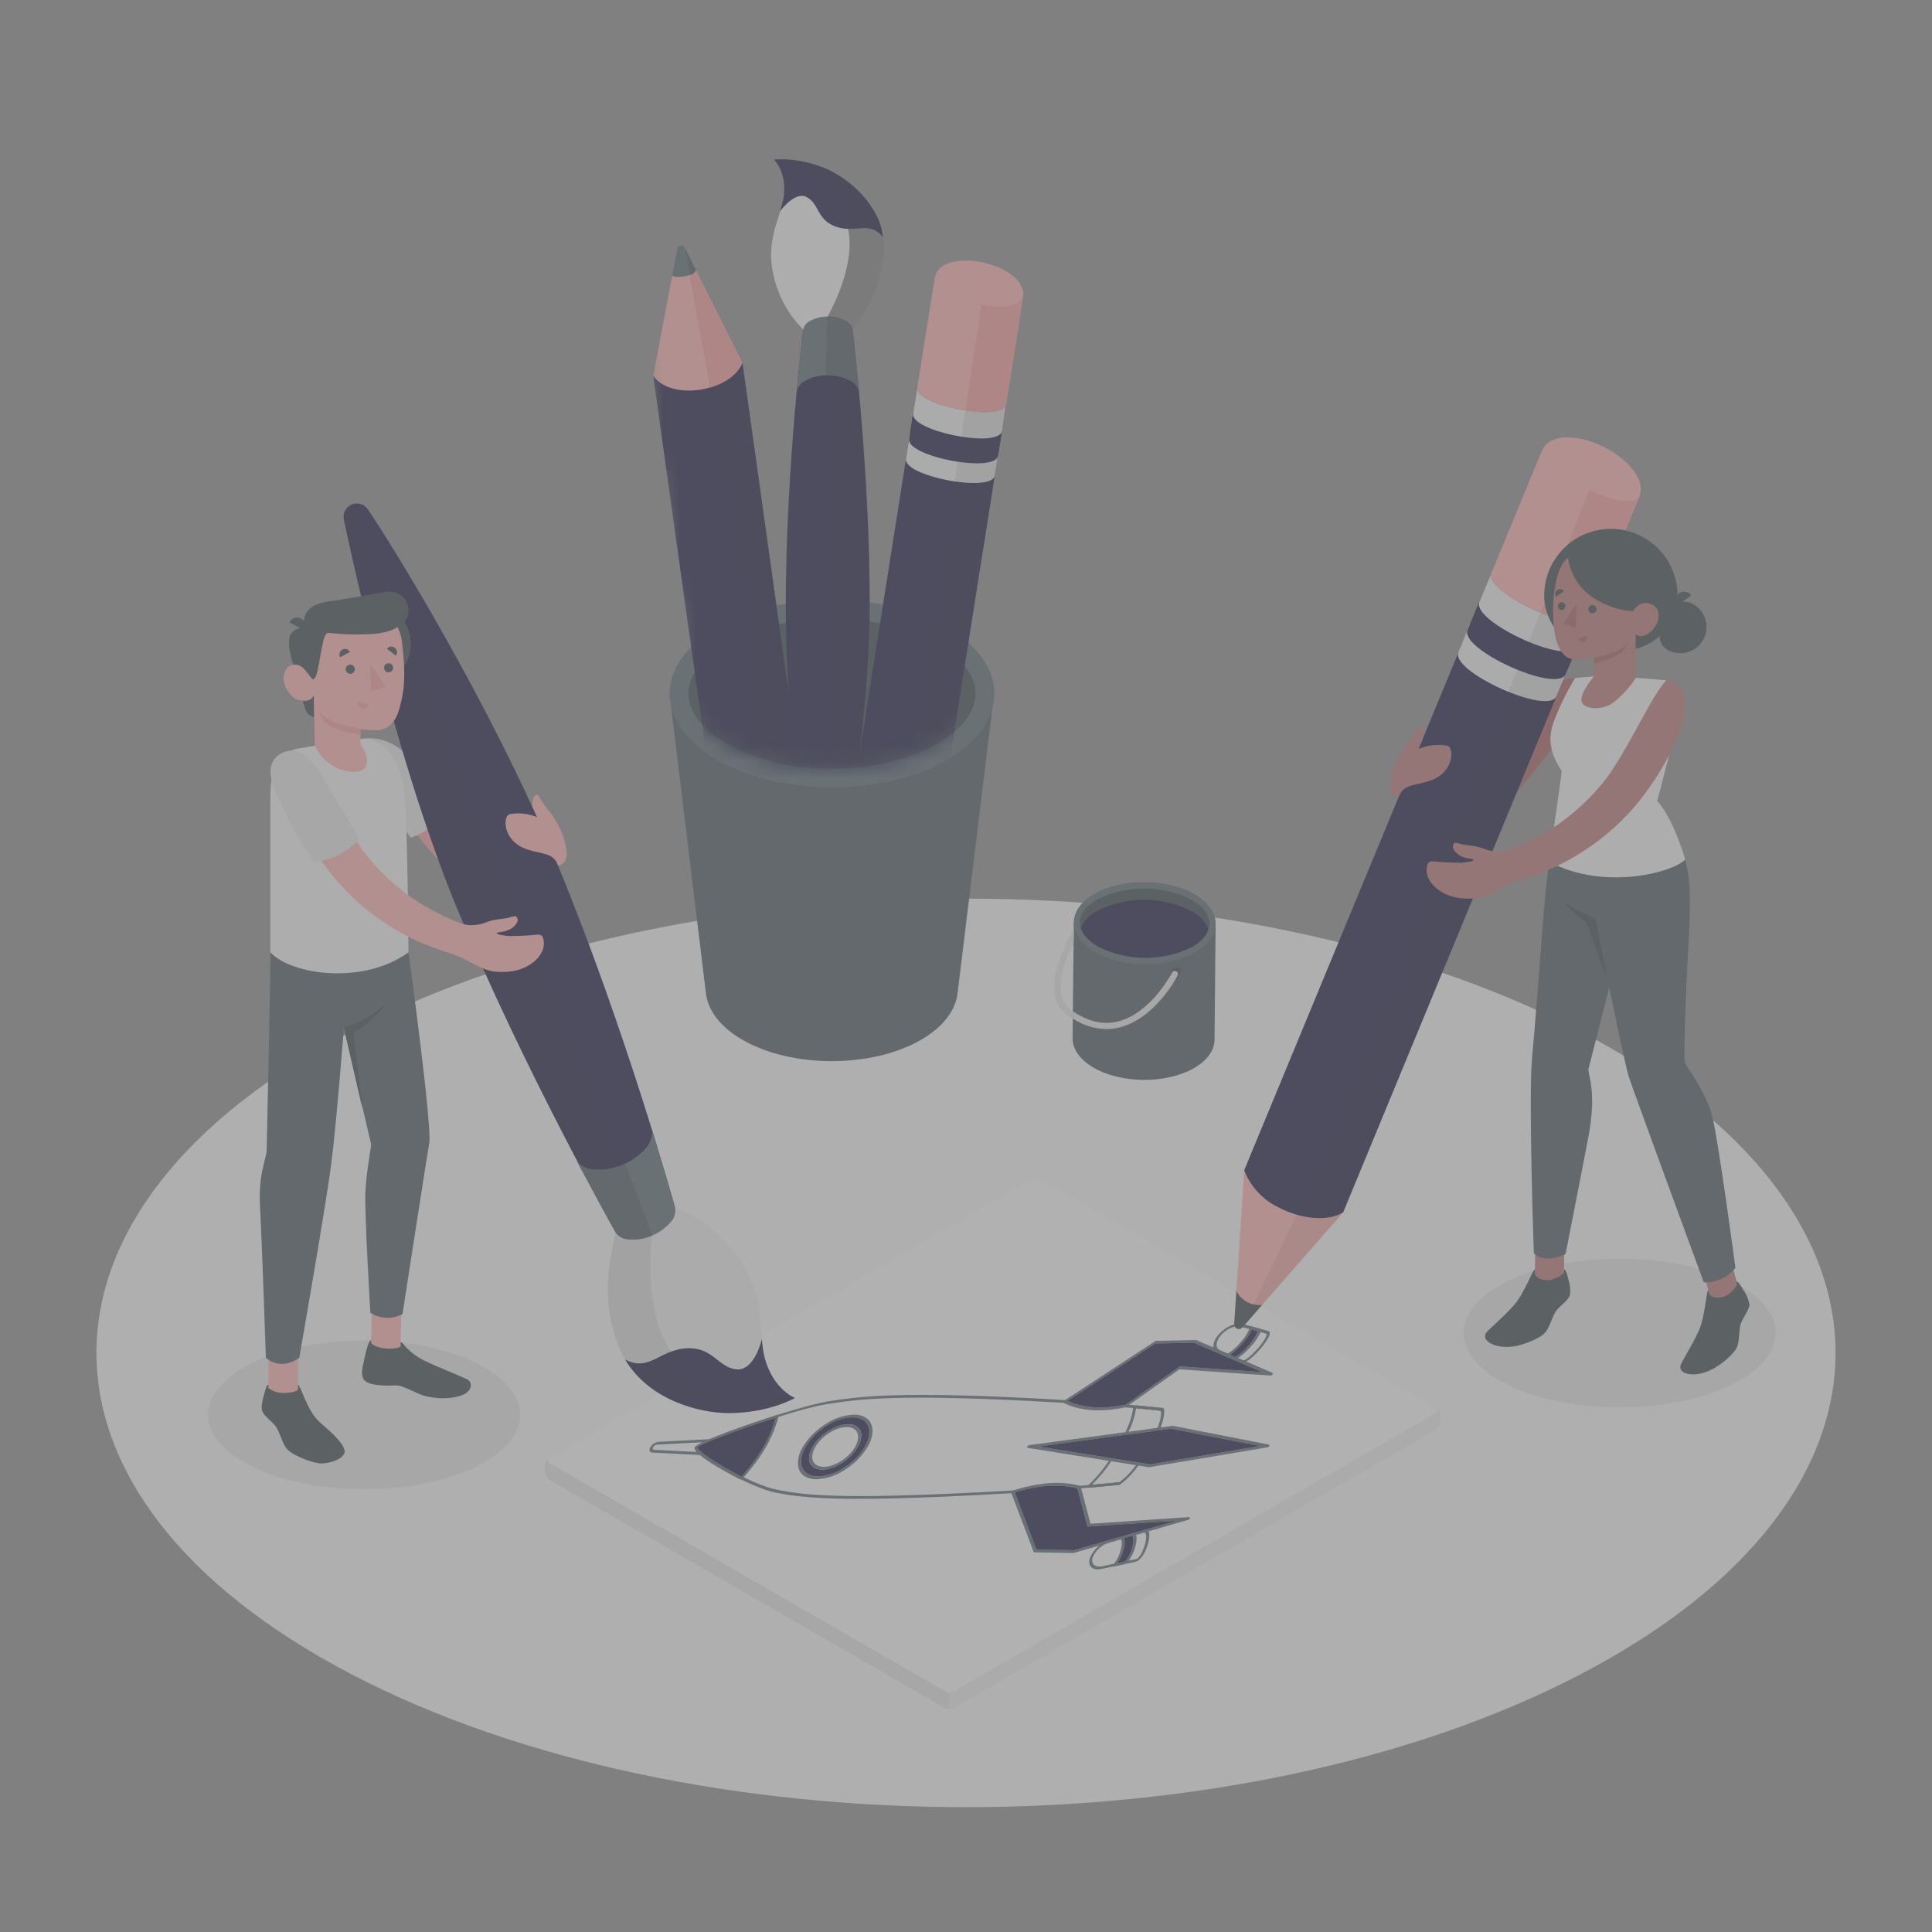<svg width="118" height="118" viewBox="0 0 118 118" fill="none" xmlns="http://www.w3.org/2000/svg">
<rect x="0" y="0" width="118" height="118" fill="#808080" stroke="none"/>
<g opacity="0.4">
<path d="M21.448 102.249C42.187 113.084 75.813 113.084 96.555 102.249C117.297 91.415 117.292 73.849 96.555 63.012C75.817 52.175 42.187 52.18 21.445 63.012C0.703 73.844 0.708 91.415 21.448 102.249Z" fill="#F5F5F5"/>
<path d="M98.919 85.956C104.184 85.956 108.451 83.922 108.451 81.413C108.451 78.904 104.184 76.87 98.919 76.87C93.655 76.87 89.387 78.904 89.387 81.413C89.387 83.922 93.655 85.956 98.919 85.956Z" fill="#E0E0E0"/>
<path d="M22.241 90.957C27.505 90.957 31.773 88.923 31.773 86.414C31.773 83.905 27.505 81.871 22.241 81.871C16.976 81.871 12.709 83.905 12.709 86.414C12.709 88.923 16.976 90.957 22.241 90.957Z" fill="#E0E0E0"/>
<path d="M57.695 104.312L33.562 90.388C33.479 90.334 33.411 90.262 33.362 90.177C33.312 90.093 33.284 89.997 33.278 89.899V89.534C33.284 89.436 33.312 89.34 33.362 89.255C33.411 89.171 33.479 89.099 33.562 89.045L62.986 72.053C63.074 72.009 63.17 71.986 63.268 71.986C63.366 71.986 63.463 72.009 63.55 72.053L87.683 85.977C87.765 86.031 87.834 86.103 87.882 86.188C87.931 86.273 87.959 86.368 87.964 86.466V86.834C87.959 86.931 87.931 87.027 87.882 87.112C87.834 87.196 87.765 87.269 87.683 87.322L58.259 104.312C58.172 104.356 58.075 104.379 57.977 104.379C57.879 104.379 57.782 104.356 57.695 104.312Z" fill="#EBEBEB"/>
<path d="M87.683 86.298L58.257 103.29C58.169 103.335 58.073 103.359 57.975 103.359C57.876 103.359 57.78 103.335 57.693 103.29L33.562 89.366C33.528 89.354 33.498 89.332 33.477 89.303C33.457 89.274 33.446 89.239 33.446 89.203C33.446 89.167 33.457 89.132 33.477 89.103C33.498 89.074 33.528 89.052 33.562 89.04L62.986 72.048C63.074 72.004 63.17 71.981 63.268 71.981C63.366 71.981 63.463 72.004 63.55 72.048L87.683 85.972C87.717 85.984 87.747 86.006 87.767 86.035C87.788 86.064 87.799 86.099 87.799 86.135C87.799 86.171 87.788 86.206 87.767 86.235C87.747 86.264 87.717 86.286 87.683 86.298Z" fill="#FAFAFA"/>
<path d="M87.683 86.298L58.257 103.29C58.169 103.335 58.073 103.359 57.975 103.359C57.876 103.359 57.78 103.335 57.693 103.29L33.562 89.366C33.528 89.354 33.498 89.332 33.477 89.303C33.457 89.274 33.446 89.239 33.446 89.203C33.446 89.167 33.457 89.132 33.477 89.103C33.498 89.074 33.528 89.052 33.562 89.04L62.986 72.048C63.074 72.004 63.17 71.981 63.268 71.981C63.366 71.981 63.463 72.004 63.55 72.048L87.683 85.972C87.717 85.984 87.747 86.006 87.767 86.035C87.788 86.064 87.799 86.099 87.799 86.135C87.799 86.171 87.788 86.206 87.767 86.235C87.747 86.264 87.717 86.286 87.683 86.298Z" fill="#FAFAFA"/>
<path d="M57.976 103.451V104.373C57.878 104.375 57.781 104.351 57.695 104.305L33.562 90.381C33.479 90.328 33.41 90.256 33.361 90.171C33.312 90.086 33.284 89.99 33.278 89.892V89.527C33.284 89.439 33.308 89.353 33.349 89.275C33.389 89.197 33.446 89.128 33.514 89.073C33.413 89.163 33.429 89.286 33.566 89.364L57.7 103.288C57.723 103.301 57.747 103.311 57.773 103.318L57.976 103.451Z" fill="#E0E0E0"/>
<path d="M43.424 87.945C43.426 87.957 43.426 87.969 43.424 87.981L43.398 88.016L43.264 88.07L40.125 88.231C40.076 88.239 40.03 88.257 39.989 88.285C39.948 88.313 39.914 88.349 39.889 88.391C39.839 88.476 39.865 88.545 39.948 88.549L42.907 88.7L42.976 88.755C42.973 88.767 42.968 88.779 42.961 88.79C42.947 88.813 42.927 88.833 42.904 88.847C42.881 88.861 42.854 88.869 42.827 88.87L39.842 88.717C39.674 88.717 39.62 88.566 39.719 88.391C39.772 88.303 39.845 88.227 39.932 88.171C40.018 88.114 40.117 88.077 40.219 88.063L43.384 87.9C43.41 87.9 43.424 87.917 43.424 87.945Z" fill="#455A64"/>
<path d="M71.079 86.043C71.077 86.062 71.071 86.08 71.06 86.095C71.044 86.117 71.023 86.135 71 86.148C70.976 86.16 70.95 86.167 70.923 86.168C70.923 86.168 70.139 86.076 68.707 85.953C68.664 85.953 68.652 85.909 68.683 85.861C68.698 85.839 68.718 85.821 68.741 85.808C68.765 85.794 68.791 85.787 68.818 85.786C70.252 85.909 71.031 86.001 71.038 86.001C71.049 86.001 71.059 86.006 71.067 86.014C71.074 86.022 71.079 86.032 71.079 86.043Z" fill="#455A64"/>
<path d="M68.473 90.567C68.476 90.577 68.476 90.588 68.473 90.598C68.461 90.623 68.443 90.644 68.421 90.661C68.398 90.677 68.373 90.688 68.346 90.692C68.346 90.692 67.451 90.787 65.875 90.914C65.825 90.914 65.804 90.884 65.828 90.839C65.84 90.814 65.859 90.793 65.881 90.777C65.904 90.761 65.93 90.751 65.957 90.747C67.531 90.619 68.414 90.525 68.424 90.525C68.433 90.525 68.473 90.539 68.473 90.567Z" fill="#455A64"/>
<path d="M65.136 85.557C65.135 85.574 65.131 85.59 65.122 85.604C65.106 85.627 65.086 85.645 65.062 85.659C65.039 85.672 65.012 85.68 64.985 85.682C63.675 85.602 62.304 85.533 60.909 85.474C54.549 85.217 52.432 85.451 50.502 85.76C48.406 86.095 43.075 88.035 42.619 88.387C42.671 88.736 45.775 90.666 47.486 90.994C49.064 91.299 50.915 91.528 57.584 91.249C59.042 91.188 60.496 91.115 61.907 91.03C61.955 91.03 61.974 91.063 61.95 91.108C61.937 91.132 61.918 91.152 61.896 91.168C61.873 91.184 61.847 91.194 61.82 91.197C60.404 91.282 58.953 91.356 57.494 91.417C50.806 91.698 48.949 91.466 47.361 91.162C45.827 90.865 42.194 88.819 42.442 88.387C42.69 87.955 48.689 85.894 50.568 85.592C52.51 85.283 54.636 85.047 61.013 85.307C62.408 85.363 63.781 85.434 65.094 85.514C65.099 85.514 65.105 85.514 65.111 85.516C65.116 85.518 65.121 85.521 65.125 85.525C65.129 85.529 65.132 85.534 65.134 85.54C65.136 85.545 65.137 85.551 65.136 85.557Z" fill="#455A64"/>
<path d="M53.206 86.968C53.048 86.602 52.67 86.399 52.149 86.399C51.529 86.431 50.93 86.632 50.417 86.98C50.128 87.163 49.86 87.377 49.619 87.62C49.393 87.846 49.197 88.1 49.034 88.375C48.815 88.715 48.712 89.118 48.741 89.522C48.814 90.041 49.239 90.35 49.874 90.348C50.494 90.317 51.093 90.116 51.606 89.767C52.17 89.417 52.643 88.939 52.989 88.372C53.166 88.087 53.27 87.763 53.291 87.428C53.296 87.271 53.267 87.114 53.206 86.968ZM52.819 88.372C52.504 88.891 52.07 89.329 51.554 89.649C51.085 89.967 50.538 90.15 49.973 90.18C49.388 90.18 49.001 89.897 48.937 89.425C48.927 89.365 48.923 89.304 48.925 89.243C48.946 88.935 49.041 88.637 49.204 88.375C49.519 87.857 49.952 87.419 50.466 87.098C50.936 86.78 51.483 86.597 52.05 86.569C52.522 86.569 52.873 86.753 53.02 87.088C53.166 87.424 53.1 87.884 52.819 88.372Z" fill="#455A64"/>
<path d="M53.02 87.084C52.873 86.749 52.531 86.565 52.05 86.565C51.483 86.593 50.936 86.776 50.466 87.093C49.952 87.415 49.519 87.852 49.204 88.37C49.041 88.632 48.946 88.931 48.925 89.239C48.923 89.299 48.927 89.36 48.937 89.42C49.001 89.892 49.388 90.175 49.973 90.175C50.538 90.146 51.085 89.962 51.554 89.644C52.07 89.324 52.504 88.887 52.819 88.368C53.1 87.884 53.168 87.428 53.02 87.084ZM52.392 88.373C51.951 89.135 50.976 89.758 50.209 89.758C49.451 89.758 49.19 89.135 49.626 88.375C50.063 87.615 51.042 86.992 51.807 86.99C52.331 86.99 52.618 87.282 52.607 87.698C52.591 87.937 52.518 88.168 52.392 88.373Z" fill="#02002D"/>
<path d="M47.545 86.414C47.535 86.409 47.524 86.407 47.513 86.407C47.502 86.407 47.491 86.409 47.481 86.414C45.985 86.886 42.636 88.042 42.435 88.389C42.235 88.736 44.255 89.883 45.208 90.353C45.23 90.361 45.255 90.361 45.277 90.353C45.304 90.341 45.329 90.324 45.35 90.303C46.516 89.024 47.261 87.733 47.561 86.468V86.454C47.563 86.446 47.563 86.438 47.56 86.431C47.557 86.424 47.551 86.418 47.545 86.414Z" fill="#455A64"/>
<path d="M47.349 86.612C47.051 87.792 46.362 88.972 45.295 90.171C43.849 89.451 42.643 88.615 42.612 88.396C42.895 88.167 45.076 87.32 47.349 86.612Z" fill="#02002D"/>
<path d="M71.107 86.27C71.08 86.616 70.991 86.955 70.845 87.27C70.833 87.295 70.815 87.317 70.793 87.334C70.771 87.351 70.745 87.362 70.717 87.367C70.668 87.367 70.642 87.343 70.661 87.299C70.972 86.548 70.916 86.239 70.897 86.166C70.774 86.152 70.257 86.093 69.389 86.015C69.305 86.549 69.131 87.066 68.874 87.542C68.861 87.566 68.843 87.587 68.82 87.603C68.798 87.619 68.772 87.629 68.744 87.634C68.695 87.634 68.676 87.603 68.697 87.558C69.108 86.711 69.195 86.215 69.202 85.958C69.205 85.941 69.211 85.924 69.221 85.909C69.23 85.894 69.242 85.881 69.257 85.871C69.284 85.847 69.319 85.833 69.356 85.833C70.446 85.93 71.034 86.001 71.041 86.001C71.048 86.001 71.055 86.003 71.061 86.007C71.067 86.011 71.072 86.016 71.076 86.022C71.105 86.101 71.116 86.186 71.107 86.27Z" fill="#455A64"/>
<path d="M69.62 89.375C69.617 89.395 69.609 89.414 69.596 89.43C68.907 90.374 68.416 90.659 68.393 90.671C68.375 90.682 68.355 90.689 68.334 90.692C68.334 90.692 67.659 90.765 66.446 90.867C66.413 90.867 66.391 90.867 66.389 90.827C66.39 90.81 66.395 90.794 66.403 90.779C66.412 90.764 66.423 90.752 66.436 90.742C66.947 90.269 67.395 89.733 67.77 89.147C67.784 89.123 67.805 89.104 67.829 89.091C67.852 89.077 67.879 89.069 67.907 89.069C67.949 89.069 67.961 89.113 67.93 89.161C67.573 89.713 67.157 90.224 66.689 90.685C67.647 90.603 68.232 90.541 68.372 90.527C68.785 90.212 69.145 89.832 69.438 89.401C69.454 89.38 69.475 89.362 69.498 89.351C69.522 89.339 69.549 89.333 69.575 89.333C69.581 89.332 69.587 89.332 69.593 89.334C69.599 89.335 69.604 89.338 69.609 89.343C69.613 89.347 69.616 89.352 69.618 89.358C69.62 89.363 69.621 89.369 69.62 89.375Z" fill="#455A64"/>
<path d="M72.622 92.658L66.602 93.064L66.002 90.775C66 90.768 65.996 90.762 65.991 90.757C65.985 90.753 65.979 90.75 65.971 90.749C64.825 90.438 63.444 90.534 61.87 91.035C61.836 91.047 61.806 91.067 61.782 91.094C61.773 91.104 61.766 91.117 61.763 91.13C61.759 91.144 61.758 91.158 61.761 91.171L63.135 94.787C63.138 94.796 63.144 94.803 63.151 94.807C63.159 94.812 63.168 94.814 63.177 94.813L65.537 94.853H65.568L72.565 92.828C72.59 92.821 72.612 92.809 72.631 92.792C72.65 92.775 72.666 92.755 72.676 92.731C72.677 92.724 72.677 92.716 72.676 92.708C72.688 92.675 72.657 92.656 72.622 92.658ZM65.608 94.683L63.305 94.645L61.976 91.146C63.439 90.702 64.728 90.622 65.806 90.91L66.408 93.208C66.408 93.227 66.434 93.239 66.462 93.237L71.869 92.873L65.608 94.683Z" fill="#455A64"/>
<path d="M71.879 92.871L65.608 94.683L63.305 94.645L61.976 91.145C63.439 90.702 64.728 90.621 65.806 90.909L66.408 93.208C66.408 93.227 66.434 93.239 66.462 93.236L71.879 92.871Z" fill="#02002D"/>
<path d="M77.727 83.853L73.051 81.845H73.025L70.621 81.892C70.594 81.893 70.569 81.902 70.547 81.918L65.004 85.543C64.974 85.561 64.951 85.589 64.938 85.621C64.933 85.632 64.932 85.644 64.935 85.655C64.939 85.666 64.946 85.676 64.957 85.682C65.957 86.178 67.227 86.27 68.733 85.956C68.754 85.95 68.775 85.94 68.794 85.927L72.032 83.634L77.599 84.016C77.624 84.015 77.648 84.008 77.671 83.996C77.692 83.984 77.712 83.968 77.727 83.948C77.74 83.932 77.749 83.912 77.75 83.891C77.751 83.883 77.749 83.875 77.745 83.868C77.74 83.861 77.734 83.856 77.727 83.853ZM72.1 83.459C72.069 83.459 72.038 83.47 72.013 83.49L68.759 85.793C67.343 86.081 66.163 86.005 65.2 85.557L70.564 82.055L72.924 82.01L77.106 83.806L72.1 83.459Z" fill="#455A64"/>
<path d="M77.099 83.806L72.1 83.459C72.069 83.459 72.038 83.47 72.013 83.49L68.759 85.793C67.343 86.081 66.163 86.005 65.2 85.557L70.564 82.055L72.924 82.01L77.099 83.806Z" fill="#02002D"/>
<path d="M77.5 88.231L71.633 87.084H71.607L62.863 88.264C62.839 88.269 62.816 88.279 62.795 88.293C62.774 88.307 62.757 88.326 62.743 88.347C62.717 88.389 62.729 88.424 62.767 88.431L70.156 89.612H70.184L77.406 88.398C77.43 88.393 77.453 88.383 77.474 88.368C77.494 88.354 77.511 88.335 77.524 88.314C77.531 88.301 77.534 88.287 77.535 88.273C77.536 88.263 77.533 88.253 77.526 88.245C77.52 88.237 77.51 88.232 77.5 88.231ZM70.264 89.444L63.42 88.351L71.529 87.263L76.971 88.321L70.264 89.444Z" fill="#455A64"/>
<path d="M76.962 88.318L70.264 89.442L63.411 88.349L71.52 87.261L76.962 88.318Z" fill="#02002D"/>
<path d="M69.908 93.439L69.231 93.638L68.546 93.838L67.782 94.06C67.504 94.143 67.25 94.288 67.037 94.484C66.824 94.679 66.658 94.921 66.552 95.19C66.42 95.662 66.741 95.939 67.286 95.823L68.008 95.669H68.029L68.697 95.528L69.353 95.389C69.71 95.299 69.986 94.742 70.113 94.294C70.16 94.135 70.188 93.972 70.196 93.807C70.208 93.555 70.132 93.383 69.908 93.439ZM69.927 94.336C69.802 94.784 69.566 95.181 69.408 95.221L68.936 95.32L68.711 95.367L68.239 95.466L68.025 95.514L67.328 95.66C66.946 95.74 66.698 95.582 66.705 95.292C66.708 95.241 66.716 95.19 66.731 95.141C66.817 94.921 66.953 94.724 67.126 94.565C67.3 94.405 67.508 94.287 67.734 94.22L68.442 94.01L68.662 93.947L69.134 93.807L69.37 93.739L69.842 93.6C70.024 93.562 70.054 93.892 69.927 94.336Z" fill="#455A64"/>
<path d="M69.384 93.739C69.374 93.716 69.36 93.694 69.341 93.677C69.323 93.659 69.302 93.645 69.278 93.635C69.261 93.631 69.243 93.631 69.226 93.635L68.541 93.836C68.501 93.848 68.466 93.874 68.442 93.909C68.419 93.942 68.419 93.975 68.442 93.989C68.449 93.994 68.455 94.001 68.459 94.008C68.539 94.105 68.53 94.379 68.435 94.716C68.363 95.01 68.226 95.283 68.034 95.516L68.003 95.547C67.989 95.558 67.978 95.572 67.969 95.588C67.961 95.603 67.957 95.621 67.956 95.639C67.959 95.65 67.966 95.659 67.975 95.665C67.984 95.671 67.995 95.674 68.006 95.672H68.027L68.695 95.53C68.714 95.525 68.731 95.516 68.747 95.504C68.817 95.455 68.879 95.395 68.931 95.327C69.118 95.078 69.255 94.794 69.334 94.492C69.382 94.335 69.41 94.172 69.417 94.008C69.426 93.917 69.415 93.825 69.384 93.739ZM69.148 94.532C69.074 94.843 68.923 95.13 68.709 95.368L68.237 95.467C68.408 95.224 68.535 94.953 68.612 94.667C68.693 94.436 68.712 94.187 68.666 93.947L69.138 93.808C69.254 93.874 69.254 94.164 69.148 94.532Z" fill="#455A64"/>
<path d="M69.148 94.532C69.074 94.843 68.923 95.13 68.709 95.368L68.237 95.467C68.408 95.224 68.535 94.953 68.612 94.667C68.693 94.436 68.712 94.187 68.667 93.947L69.139 93.808C69.254 93.874 69.254 94.164 69.148 94.532Z" fill="#02002D"/>
<path d="M77.467 81.295L76.967 81.158L76.464 81.019L75.9 80.863C75.489 80.75 74.845 81.031 74.437 81.5C74.028 81.97 73.996 82.465 74.366 82.628L74.873 82.848L75.329 83.046L75.78 83.242C75.862 83.27 76.027 83.242 76.344 83.006C76.57 82.82 76.78 82.615 76.971 82.392C77.154 82.187 77.317 81.964 77.455 81.727C77.51 81.638 77.544 81.538 77.557 81.434C77.561 81.404 77.555 81.373 77.538 81.347C77.522 81.322 77.496 81.303 77.467 81.295ZM77.281 81.731C77.153 81.951 77.004 82.156 76.835 82.345C76.659 82.55 76.465 82.739 76.256 82.909C76.096 83.037 75.973 83.098 75.921 83.081L75.605 82.945L75.449 82.876L75.133 82.739L74.989 82.675L74.517 82.468C74.215 82.336 74.239 81.932 74.574 81.547C74.909 81.163 75.433 80.934 75.77 81.028L76.301 81.174L76.459 81.217L76.816 81.314L76.986 81.361L77.337 81.458C77.382 81.477 77.363 81.576 77.281 81.731Z" fill="#455A64"/>
<path d="M76.995 81.184C76.993 81.177 76.99 81.171 76.985 81.167C76.98 81.162 76.973 81.159 76.967 81.158L76.464 81.019C76.427 81.016 76.39 81.027 76.36 81.05C76.33 81.072 76.309 81.105 76.301 81.141C76.301 81.141 76.301 81.16 76.301 81.172C76.18 81.468 76.003 81.738 75.78 81.967C75.556 82.243 75.291 82.482 74.994 82.675L74.954 82.694C74.915 82.71 74.882 82.738 74.862 82.775C74.845 82.808 74.85 82.836 74.876 82.848L75.331 83.046C75.348 83.052 75.366 83.052 75.383 83.046C75.466 83.023 75.546 82.988 75.619 82.942C75.922 82.729 76.196 82.478 76.433 82.194C76.664 81.948 76.853 81.666 76.993 81.359C77.006 81.32 77.014 81.279 77.016 81.238C77.013 81.219 77.006 81.2 76.995 81.184ZM76.287 82.149C76.057 82.442 75.774 82.689 75.452 82.876L75.135 82.739C75.421 82.53 75.681 82.287 75.909 82.017C76.129 81.778 76.313 81.509 76.455 81.217L76.811 81.314C76.818 81.439 76.599 81.786 76.285 82.149H76.287Z" fill="#455A64"/>
<path d="M76.808 81.314C76.808 81.439 76.599 81.786 76.285 82.149C76.055 82.442 75.771 82.689 75.449 82.876L75.133 82.739C75.418 82.53 75.678 82.287 75.907 82.017C76.127 81.779 76.311 81.509 76.452 81.217L76.808 81.314Z" fill="#02002D"/>
<path d="M51.807 86.99C51.044 86.99 50.065 87.612 49.626 88.375C49.187 89.137 49.451 89.758 50.209 89.758C50.974 89.758 51.951 89.135 52.392 88.373C52.514 88.171 52.586 87.944 52.602 87.709C52.628 87.282 52.331 86.99 51.807 86.99ZM52.227 88.373C51.84 89.043 50.983 89.588 50.31 89.588C49.638 89.588 49.409 89.045 49.796 88.375C50.183 87.705 51.04 87.162 51.71 87.159C52.38 87.157 52.611 87.702 52.227 88.373Z" fill="#455A64"/>
<path d="M94.136 42.716C93.152 44.026 91.165 46.374 90.178 47.613C89.656 48.26 89.373 49.068 89.378 49.9C89.378 50.516 89.555 51.03 90.157 50.768C90.593 50.577 90.865 50.353 91.507 49.725C92.078 49.161 95.382 44.984 95.382 44.984C95.382 44.984 95.653 42.643 96.507 42.388C97.362 42.133 96.201 41.425 96.201 41.425C95.84 41.465 95.129 41.394 94.136 42.716Z" fill="#9A4A4D"/>
<path d="M82.048 74.035L75.879 81.078C75.839 81.122 75.787 81.153 75.729 81.166C75.671 81.179 75.611 81.174 75.556 81.151C75.501 81.128 75.455 81.089 75.424 81.038C75.392 80.988 75.377 80.929 75.381 80.87L75.994 71.475L82.048 74.035Z" fill="#FFA8A7"/>
<path d="M75.381 80.87C75.377 80.929 75.392 80.988 75.424 81.038C75.455 81.089 75.501 81.128 75.556 81.151C75.611 81.174 75.671 81.179 75.729 81.166C75.787 81.153 75.839 81.122 75.879 81.078L77.082 79.702C76.794 79.732 76.503 79.681 76.242 79.556C75.98 79.432 75.758 79.237 75.6 78.994L75.511 78.859L75.381 80.87Z" fill="#263238"/>
<path d="M91.096 34.977L90.766 35.78L90.362 36.745L75.992 71.473C76.371 72.459 77.11 73.265 78.059 73.729C79.475 74.484 81.172 74.621 82.041 74.033L96.288 39.561L97.053 37.713C96.5 38.881 90.541 36.157 91.096 34.977Z" fill="#02002D"/>
<path d="M89.819 38.022L89.083 39.813C88.847 40.325 89.819 41.114 91.049 41.753C92.677 42.61 94.763 43.205 95.061 42.527L95.606 41.208L95.792 40.736C95.486 41.413 93.399 40.821 91.769 39.964C90.589 39.348 89.645 38.593 89.791 38.076C89.796 38.056 89.805 38.037 89.819 38.022Z" fill="#EBEBEB"/>
<path d="M89.64 38.468C89.102 39.648 95.084 42.369 95.623 41.182L96.366 39.391C95.828 40.571 89.845 37.866 90.383 36.679L89.64 38.468Z" fill="#02002D"/>
<path d="M91.096 34.977L90.362 36.745C89.819 37.906 95.58 40.592 96.288 39.561C96.303 39.541 96.316 39.52 96.326 39.497L97.053 37.713C96.5 38.881 90.541 36.157 91.096 34.977Z" fill="#EBEBEB"/>
<path opacity="0.1" d="M96.288 39.561L97.053 37.713C96.798 38.241 95.443 37.972 94.084 37.413L79.204 74.191L75.879 81.078L82.048 74.036L96.288 39.561Z" fill="black"/>
<path d="M94.197 27.482L91.096 34.978C90.86 35.483 91.804 36.269 93.031 36.91C94.657 37.772 96.748 38.383 97.069 37.713L100.064 30.496C100.899 28.872 98.018 26.828 95.948 26.72C95.165 26.668 94.509 26.876 94.197 27.482Z" fill="#FFA8A7"/>
<path d="M97.062 29.955L94.093 37.411C95.304 37.909 96.505 38.175 96.925 37.854C96.956 37.829 96.984 37.802 97.01 37.772C97.024 37.751 97.041 37.734 97.053 37.713L100.132 30.281C99.75 31.173 97.062 29.955 97.062 29.955Z" fill="#F28F8F"/>
<path d="M106.363 79.355L104.661 79.862L103.925 77.382L105.664 76.787L106.363 79.355Z" fill="#B16668"/>
<path d="M104.411 79.022L104.338 78.786C104.196 78.904 104.154 80.41 103.755 81.278C103.321 82.222 102.861 82.902 102.667 83.329C102.408 83.9 103.418 84.202 104.534 83.653C105.086 83.379 105.973 82.666 106.115 82.208C106.257 81.75 106.207 81.158 106.33 80.816C106.453 80.474 106.835 80.025 106.851 79.669C106.795 79.357 106.671 79.061 106.488 78.803C106.32 78.527 106.136 78.22 106.042 78.279C106.042 78.317 106.096 78.465 106.096 78.465C105.933 78.76 105.687 79.001 105.388 79.159C105.122 79.296 104.501 79.317 104.411 79.022Z" fill="#263238"/>
<path d="M102.146 51.071C103.172 52.387 103.356 53.747 103.132 57.596C102.908 61.445 102.839 64.676 102.896 64.881C102.953 65.087 104.161 66.644 104.548 68.053C104.935 69.462 105.995 77.444 105.995 77.444C105.763 77.73 105.467 77.959 105.131 78.111C104.795 78.264 104.428 78.336 104.06 78.322C104.06 78.322 99.776 66.658 99.488 65.79C99.2 64.921 97.364 55.802 97.364 55.802L97.643 50.653L102.146 51.071Z" fill="#37474F"/>
<path d="M97.68 39.731H99.096C99.987 39.731 100.842 39.377 101.472 38.747C102.102 38.117 102.456 37.263 102.457 36.372C102.457 35.293 102.028 34.257 101.265 33.494C100.501 32.73 99.466 32.301 98.386 32.301C97.306 32.301 96.271 32.73 95.507 33.494C94.744 34.257 94.315 35.293 94.315 36.372C94.315 36.814 94.402 37.251 94.571 37.659C94.741 38.067 94.989 38.438 95.301 38.75C95.614 39.062 95.985 39.309 96.393 39.477C96.801 39.645 97.239 39.732 97.68 39.731Z" fill="#263238"/>
<path d="M95.544 76.099L93.77 76.075L93.735 78.661L95.51 78.685L95.544 76.099Z" fill="#B16668"/>
<path d="M94.306 55.498C94.464 53.721 94.844 50.641 94.844 50.641L99.389 50.374C100.125 51.521 99.804 53.442 99.604 55.156L97.008 65.332C97.06 65.82 97.508 66.854 97.008 69.474C96.448 72.4 95.618 76.594 95.618 76.594C95.618 76.594 94.322 77.245 93.683 76.535C93.683 76.535 93.34 67.024 93.581 64.499C93.838 61.752 94.199 56.716 94.306 55.498Z" fill="#37474F"/>
<path d="M93.753 77.779V77.524C93.584 77.594 93.093 79.02 92.455 79.73C91.759 80.507 91.117 81.014 90.803 81.363C90.388 81.835 91.261 82.421 92.488 82.227C93.1 82.133 94.159 81.713 94.428 81.321C94.697 80.929 94.829 80.344 95.049 80.056C95.269 79.768 95.757 79.449 95.887 79.112C95.927 78.794 95.897 78.472 95.797 78.168C95.719 77.854 95.634 77.507 95.528 77.535C95.528 77.573 95.528 77.729 95.528 77.729C95.282 77.962 94.974 78.118 94.641 78.18C94.353 78.239 93.751 78.088 93.753 77.779Z" fill="#263238"/>
<path d="M95.384 47.08C95.271 48.118 94.601 52.628 94.601 52.628C98.027 54.455 102.278 53.244 102.927 52.491C102.339 50.551 101.704 49.447 101.22 48.932L101.952 46.081C101.952 46.081 100.3 44.321 101.77 41.548L99.953 41.399L97.286 41.321C96.649 41.357 96.194 41.418 96.194 41.418C95.706 42.227 95.289 43.075 94.945 43.955C94.681 44.644 94.4 45.652 95.384 47.08Z" fill="#F0F0F0"/>
<path d="M95.773 34.074C95.344 34.329 94.813 35.41 94.865 37.677C94.91 39.599 95.533 40.073 95.844 40.21C96.156 40.347 96.76 40.264 97.348 40.165V41.319C97.348 41.319 96.536 42.263 96.588 42.789C96.64 43.316 97.768 43.443 98.516 42.926C99.064 42.501 99.537 41.985 99.913 41.401L99.899 38.751C99.899 38.751 100.246 39.086 100.831 38.574C101.303 38.152 101.475 37.441 101.1 37.059C101.002 36.968 100.884 36.902 100.756 36.865C100.628 36.829 100.492 36.823 100.362 36.849C100.231 36.876 100.108 36.932 100.003 37.015C99.898 37.098 99.815 37.204 99.76 37.326C99.76 37.326 98.816 37.359 97.581 36.674C97.097 36.414 96.68 36.042 96.366 35.59C96.052 35.139 95.849 34.619 95.773 34.074Z" fill="#B16668"/>
<path d="M97.01 37.194C97.007 37.227 97.01 37.26 97.02 37.292C97.03 37.324 97.047 37.353 97.069 37.378C97.092 37.402 97.119 37.422 97.149 37.435C97.18 37.449 97.213 37.456 97.246 37.456C97.296 37.458 97.345 37.446 97.387 37.421C97.43 37.396 97.464 37.359 97.486 37.314C97.507 37.269 97.515 37.219 97.508 37.17C97.501 37.121 97.479 37.075 97.446 37.038C97.413 37.002 97.369 36.975 97.321 36.963C97.273 36.951 97.223 36.954 97.176 36.97C97.129 36.987 97.089 37.017 97.059 37.057C97.03 37.096 97.013 37.144 97.01 37.194Z" fill="#263238"/>
<path d="M96.946 38.822L96.385 39.001C96.395 39.039 96.413 39.074 96.437 39.105C96.461 39.135 96.491 39.161 96.525 39.18C96.559 39.199 96.597 39.211 96.635 39.215C96.674 39.219 96.713 39.215 96.751 39.204C96.826 39.178 96.888 39.123 96.924 39.052C96.96 38.981 96.969 38.899 96.946 38.822Z" fill="#9A4A4D"/>
<path d="M95.03 36.453L95.519 36.113C95.498 36.08 95.471 36.051 95.439 36.029C95.407 36.007 95.371 35.992 95.334 35.984C95.296 35.977 95.256 35.977 95.218 35.984C95.18 35.992 95.144 36.008 95.113 36.03C95.048 36.077 95.003 36.147 94.988 36.225C94.972 36.303 94.987 36.385 95.03 36.453Z" fill="#263238"/>
<path d="M95.141 37.019C95.141 37.065 95.155 37.11 95.18 37.148C95.205 37.186 95.241 37.216 95.283 37.235C95.325 37.253 95.371 37.259 95.417 37.251C95.462 37.243 95.504 37.223 95.537 37.191C95.571 37.16 95.595 37.12 95.606 37.076C95.617 37.031 95.615 36.984 95.6 36.941C95.585 36.898 95.558 36.86 95.522 36.832C95.485 36.804 95.442 36.787 95.396 36.783C95.331 36.781 95.268 36.805 95.22 36.849C95.172 36.893 95.144 36.954 95.141 37.019Z" fill="#263238"/>
<path d="M96.281 36.882L96.243 38.336L95.479 38.1L96.281 36.882Z" fill="#9A4A4D"/>
<path d="M97.348 40.165C97.966 40.085 99.236 39.719 99.434 39.221C99.354 39.475 99.199 39.7 98.988 39.863C98.608 40.188 97.348 40.554 97.348 40.554V40.165Z" fill="#9A4A4D"/>
<path d="M102.424 37.005L103.29 36.37C103.251 36.311 103.201 36.261 103.142 36.222C103.084 36.184 103.018 36.157 102.948 36.145C102.879 36.132 102.808 36.134 102.739 36.149C102.671 36.165 102.606 36.194 102.549 36.236C102.434 36.323 102.356 36.452 102.333 36.595C102.31 36.738 102.342 36.885 102.424 37.005Z" fill="#263238"/>
<path d="M98.176 59.817L97.433 56.081C96.776 55.848 96.152 55.531 95.578 55.137C95.945 55.601 96.383 56.005 96.876 56.333L98.176 59.817Z" fill="#263238"/>
<path d="M101.952 39.747C101.164 39.348 101.272 38.603 101.671 37.812C102.07 37.021 102.603 36.49 103.394 36.887C103.759 37.086 104.033 37.419 104.157 37.817C104.281 38.214 104.245 38.644 104.058 39.015C103.871 39.387 103.546 39.671 103.153 39.807C102.76 39.944 102.329 39.922 101.952 39.747Z" fill="#263238"/>
<path d="M89.236 51.552C89.633 51.656 90.017 51.623 90.565 51.812C90.929 51.969 91.326 52.037 91.721 52.007C92.236 51.974 93.579 51.34 94.771 50.615C96.078 49.766 97.23 48.699 98.176 47.46C99.255 45.933 100.449 43.523 101.02 42.603C101.591 41.682 101.787 41.548 101.787 41.548C102.533 41.578 103.274 42.256 102.778 44.083C102.367 45.588 101.265 47.54 99.908 49.182C98.877 50.397 97.653 51.433 96.286 52.25C95.025 53.02 93.926 53.402 92.51 53.872C92.127 53.999 91.877 54.188 91.179 54.518C90.897 54.671 90.595 54.781 90.282 54.846C89.891 54.903 89.493 54.903 89.102 54.846C88.605 54.778 88.135 54.577 87.743 54.264C87.528 54.092 87.355 53.873 87.24 53.624C87.125 53.371 87.104 53.086 87.178 52.819C87.192 52.765 87.22 52.715 87.259 52.675C87.3 52.646 87.346 52.625 87.395 52.614C87.444 52.602 87.495 52.601 87.544 52.609C88.116 52.666 88.69 52.694 89.265 52.692C89.737 52.659 90.065 52.569 89.996 52.503C89.928 52.437 89.654 52.475 89.276 52.312C88.899 52.149 88.651 51.79 88.755 51.604C88.859 51.417 88.84 51.448 89.236 51.552Z" fill="#B16668"/>
<path d="M86.631 45.753C87.177 45.516 87.78 45.441 88.368 45.536C88.84 45.614 88.84 47.188 87.322 47.691C86.334 48.014 85.739 47.87 85.42 48.684C85.42 48.684 84.778 48.6 84.925 47.691C85.085 46.753 85.506 45.878 86.14 45.168C86.574 44.654 86.612 44.224 86.817 44.366C87.023 44.507 86.947 45.01 86.947 45.01L86.631 45.753Z" fill="#B16668"/>
<path d="M25.363 46.903C26.416 48.161 28.334 50.561 29.321 51.8C29.844 52.446 30.127 53.255 30.121 54.087C30.121 54.703 29.946 55.217 29.342 54.955C28.908 54.764 28.634 54.54 27.994 53.912C27.423 53.348 25.398 50.915 25.398 50.915C25.398 50.915 23.845 46.83 22.991 46.57C22.525 46.416 22.035 46.351 21.544 46.377C22.576 46.02 24.027 45.312 25.363 46.903Z" fill="#F28F8F"/>
<path d="M21.035 45.56C22.09 44.767 23.867 44.972 24.863 46.166C25.587 47.042 27.308 49.178 27.308 49.178C27.098 49.645 26.792 50.064 26.41 50.406C26.029 50.748 25.579 51.007 25.091 51.165L21.035 45.56Z" fill="#E0E0E0"/>
<path d="M41.225 73.738C41.225 73.738 38.26 62.993 34.081 52.864C29.934 42.832 23.541 32.653 22.472 31.117L22.458 31.098L22.441 31.074C22.339 30.939 22.197 30.838 22.035 30.788C21.873 30.738 21.699 30.739 21.538 30.793C21.377 30.847 21.237 30.95 21.138 31.088C21.039 31.225 20.985 31.391 20.985 31.56C20.985 31.622 20.992 31.684 21.006 31.744C21.006 31.744 23.838 45.64 27.928 55.507C32.018 65.374 37.604 75.249 37.604 75.249C37.695 75.378 37.814 75.486 37.953 75.562C38.092 75.639 38.246 75.682 38.404 75.69C38.888 75.727 39.374 75.649 39.823 75.463C40.271 75.278 40.67 74.989 40.986 74.621C41.091 74.502 41.166 74.36 41.208 74.207C41.249 74.054 41.255 73.894 41.225 73.738Z" fill="#02002D"/>
<path opacity="0.1" d="M20.983 31.57C20.983 31.632 20.99 31.694 21.004 31.754C21.004 31.754 23.836 45.65 27.926 55.517C30.671 62.155 34.095 68.794 36.044 72.431L38.182 71.076C38.182 71.076 21.16 31.065 21.795 30.76C21.688 30.76 21.583 30.781 21.484 30.821C21.386 30.862 21.296 30.921 21.221 30.997C21.145 31.072 21.085 31.161 21.045 31.259C21.004 31.358 20.983 31.463 20.983 31.57Z" fill="black"/>
<path d="M37.593 75.258C37.248 76.993 36.648 79.22 37.739 82.114C38.968 85.399 42.695 86.305 44.484 86.308C46.978 86.308 48.557 85.382 48.557 85.382C48.557 85.382 47.266 84.887 46.733 83.022C46.627 82.616 46.562 82.2 46.539 81.781C46.424 80.271 46.374 78.626 45.055 76.801C44.098 75.434 42.77 74.369 41.227 73.733L37.593 75.258Z" fill="#EBEBEB"/>
<path d="M46.728 83.022C46.622 82.616 46.557 82.2 46.535 81.781C46.535 81.793 46.084 83.749 44.982 83.634C43.88 83.518 43.566 82.345 42.1 82.345C40.318 82.345 39.705 83.841 38.178 83.034C39.707 85.604 42.858 86.305 44.479 86.308C46.974 86.308 48.552 85.382 48.552 85.382C48.552 85.382 47.266 84.887 46.728 83.022Z" fill="#02002D"/>
<path opacity="0.1" d="M42.074 83.653C39.19 81.654 39.733 76.337 39.818 75.471L37.593 75.258C37.248 76.993 36.648 79.221 37.739 82.114C38.968 85.399 42.695 86.305 44.484 86.308C46.978 86.308 48.557 85.382 48.557 85.382C48.557 85.382 45.451 85.996 42.074 83.653Z" fill="black"/>
<path d="M37.593 75.258C37.683 75.388 37.803 75.495 37.941 75.572C38.08 75.648 38.234 75.692 38.392 75.699C38.877 75.736 39.362 75.658 39.811 75.473C40.259 75.287 40.658 74.998 40.974 74.63C41.083 74.511 41.162 74.369 41.205 74.214C41.249 74.059 41.257 73.896 41.227 73.738C40.807 72.247 40.323 70.63 39.797 68.931C39.901 69.261 39.797 69.667 39.488 70.083C39.089 70.548 38.586 70.913 38.02 71.147C37.453 71.382 36.84 71.48 36.228 71.433C35.695 71.364 35.336 71.133 35.183 70.817C36.108 72.546 36.972 74.163 37.593 75.258Z" fill="#455A64"/>
<path d="M38.182 71.076C37.576 71.371 36.9 71.494 36.228 71.432C35.695 71.364 35.336 71.133 35.183 70.816C36.103 72.546 36.972 74.163 37.593 75.258C37.683 75.388 37.803 75.495 37.941 75.572C38.08 75.648 38.234 75.692 38.392 75.699C38.877 75.742 39.364 75.66 39.809 75.463L39.834 75.418L38.182 71.069V71.076Z" fill="#37474F"/>
<path d="M23.112 41.814C24.488 41.489 25.341 40.11 25.016 38.734C24.691 37.358 23.312 36.505 21.936 36.83C20.559 37.155 19.707 38.534 20.032 39.91C20.357 41.287 21.736 42.139 23.112 41.814Z" fill="#263238"/>
<path d="M16.397 85.72H18.2V82.633H16.397V85.72Z" fill="#FFA8A7"/>
<path d="M22.646 82.468L24.45 82.529L24.539 79.263L22.739 79.202L22.646 82.468Z" fill="#FFA8A7"/>
<path d="M16.52 58.165C16.52 59.887 16.284 70.321 16.284 70.321C16.241 70.817 15.779 71.737 15.878 73.625C16.015 76.209 16.239 82.93 16.239 82.93C16.239 82.93 17.084 83.768 18.278 82.93C18.278 82.93 19.911 73.634 20.232 71.071C20.532 68.844 21.004 62.776 21.004 62.776L22.675 69.924C22.675 69.924 22.38 71.605 22.316 72.79C22.252 73.974 22.621 80.186 22.621 80.186C22.913 80.368 23.248 80.471 23.593 80.484C23.937 80.497 24.279 80.419 24.584 80.259C24.584 80.259 26.031 70.892 26.217 69.821C26.404 68.749 24.95 58.169 24.95 58.169L16.52 58.165Z" fill="#37474F"/>
<path d="M18.247 45.711C17.863 45.778 17.507 45.958 17.225 46.227C16.943 46.496 16.747 46.843 16.662 47.224C16.564 47.673 16.515 48.132 16.515 48.592V58.165C17.778 59.541 22.179 60.18 24.948 58.165C24.948 58.165 24.893 49.711 24.686 48.321C24.327 45.907 23.173 45.048 22.012 45.137L19.229 45.548L18.247 45.711Z" fill="#F0F0F0"/>
<path d="M18.101 41.14C18.101 41.14 18.517 43.089 18.682 43.41C18.794 43.606 18.976 43.753 19.192 43.821L19.163 42.449L18.101 41.14Z" fill="#263238"/>
<path d="M18.623 38.348C18.478 38.331 18.331 38.348 18.193 38.396C18.055 38.445 17.93 38.524 17.828 38.629C17.485 38.978 17.676 40.071 18.101 41.14L18.882 41.229L18.623 38.348Z" fill="#263238"/>
<path d="M19.116 41.232C18.96 41.324 18.736 41.024 18.543 40.821C18.349 40.618 17.719 40.349 17.405 41.005C17.091 41.661 17.683 42.574 18.179 42.73C19.036 42.999 19.163 42.449 19.163 42.449L19.229 45.548C19.418 45.962 19.707 46.323 20.069 46.598C20.432 46.873 20.857 47.054 21.306 47.124C22.824 47.33 22.512 46.079 22.014 45.472V44.529C22.395 44.59 22.782 44.61 23.168 44.59C23.798 44.491 24.195 43.995 24.384 43.313C24.69 42.22 24.808 41.335 24.546 39.185C24.263 36.825 21.518 36.802 20.039 37.734C18.559 38.666 19.116 41.232 19.116 41.232Z" fill="#FFA8A7"/>
<path d="M19.116 41.494C19.038 41.494 18.738 40.998 18.543 40.821C18.273 40.585 18.623 38.348 18.623 38.348C18.551 38.155 18.538 37.946 18.584 37.746C18.63 37.546 18.734 37.364 18.882 37.222C19.253 36.816 19.871 36.769 20.928 36.604C21.481 36.516 22.321 36.368 22.875 36.259C23.536 36.136 24.084 36.007 24.549 36.413C24.731 36.572 24.86 36.783 24.918 37.017C24.976 37.252 24.961 37.499 24.874 37.725C24.826 37.827 24.762 37.922 24.686 38.005C24.56 38.154 24.397 38.267 24.214 38.331C24.214 38.331 23.926 38.588 22.923 38.709C21.997 38.778 21.067 38.761 20.145 38.657C19.855 38.617 19.793 38.893 19.635 39.669C19.496 40.356 19.38 41.489 19.116 41.494Z" fill="#263238"/>
<path d="M18.623 38.522L17.679 38.013C17.709 37.95 17.752 37.894 17.804 37.848C17.856 37.803 17.917 37.767 17.983 37.745C18.049 37.724 18.119 37.715 18.188 37.72C18.257 37.726 18.325 37.745 18.387 37.777C18.515 37.847 18.61 37.963 18.654 38.102C18.698 38.241 18.687 38.392 18.623 38.522Z" fill="#263238"/>
<path d="M22.009 44.514C22.009 44.514 20.593 44.234 20.121 43.972C19.832 43.821 19.596 43.587 19.442 43.299C19.515 43.586 19.645 43.856 19.824 44.092C20.183 44.552 22.012 44.89 22.012 44.89L22.009 44.514Z" fill="#F28F8F"/>
<path d="M21.672 40.88C21.671 40.935 21.653 40.989 21.621 41.034C21.59 41.079 21.545 41.114 21.494 41.134C21.442 41.154 21.386 41.159 21.332 41.147C21.278 41.136 21.229 41.108 21.19 41.069C21.151 41.029 21.125 40.979 21.115 40.925C21.105 40.871 21.111 40.815 21.132 40.764C21.154 40.713 21.19 40.669 21.236 40.639C21.282 40.608 21.336 40.592 21.391 40.592C21.428 40.592 21.465 40.6 21.5 40.615C21.534 40.629 21.565 40.651 21.591 40.678C21.618 40.704 21.638 40.736 21.652 40.771C21.666 40.805 21.672 40.843 21.672 40.88Z" fill="#263238"/>
<path d="M21.375 39.818L20.768 40.148C20.727 40.067 20.719 39.972 20.745 39.885C20.771 39.797 20.829 39.723 20.907 39.676C20.947 39.654 20.991 39.639 21.036 39.634C21.082 39.629 21.128 39.633 21.172 39.646C21.215 39.659 21.256 39.681 21.291 39.711C21.326 39.741 21.354 39.777 21.375 39.818Z" fill="#263238"/>
<path d="M21.882 42.825L22.526 43.061C22.512 43.104 22.49 43.144 22.46 43.178C22.43 43.212 22.394 43.24 22.353 43.26C22.312 43.279 22.268 43.291 22.223 43.293C22.177 43.295 22.132 43.289 22.09 43.273C22.004 43.239 21.935 43.174 21.896 43.09C21.858 43.007 21.852 42.912 21.882 42.825Z" fill="#F28F8F"/>
<path d="M24.183 40.052L23.633 39.629C23.659 39.593 23.692 39.562 23.73 39.538C23.767 39.515 23.81 39.499 23.854 39.493C23.898 39.486 23.942 39.488 23.986 39.499C24.029 39.51 24.07 39.529 24.105 39.556C24.179 39.613 24.229 39.696 24.243 39.788C24.258 39.88 24.236 39.975 24.183 40.052Z" fill="#263238"/>
<path d="M24.013 40.8C24.011 40.855 23.992 40.908 23.96 40.952C23.928 40.997 23.883 41.031 23.832 41.051C23.78 41.07 23.724 41.074 23.671 41.062C23.617 41.05 23.568 41.022 23.53 40.982C23.492 40.943 23.466 40.893 23.456 40.839C23.446 40.784 23.453 40.728 23.474 40.678C23.496 40.627 23.532 40.584 23.578 40.554C23.623 40.523 23.677 40.507 23.732 40.507C23.77 40.507 23.807 40.515 23.842 40.53C23.877 40.545 23.908 40.567 23.934 40.594C23.96 40.621 23.981 40.654 23.994 40.689C24.008 40.724 24.014 40.762 24.013 40.8Z" fill="#263238"/>
<path d="M22.581 40.533L22.672 42.225L23.555 41.925L22.581 40.533Z" fill="#F28F8F"/>
<path d="M18.198 84.828V84.571C18.373 84.646 18.771 86.175 19.489 86.827C20.058 87.346 20.832 87.945 21.03 88.524C21.228 89.102 19.949 89.468 19.418 89.364C18.8 89.253 17.731 88.819 17.462 88.42C17.193 88.021 17.067 87.424 16.85 87.129C16.633 86.834 16.128 86.503 16.01 86.161C15.944 85.972 16.01 85.562 16.114 85.217C16.218 84.873 16.286 84.547 16.395 84.578C16.395 84.615 16.395 84.773 16.395 84.773C16.651 84.976 16.97 85.084 17.297 85.078C17.561 85.083 18.2 85.028 18.198 84.828Z" fill="#263238"/>
<path d="M24.468 81.972C24.563 81.972 24.638 82.109 24.844 82.331C25.153 82.643 25.512 82.902 25.906 83.096C26.581 83.433 27.893 83.952 28.488 84.221C28.858 84.387 28.842 84.835 28.457 85.092C28.072 85.349 27.147 85.529 26.035 85.281C25.429 85.147 24.641 84.587 24.148 84.615C23.654 84.644 22.713 84.639 22.345 84.379C21.976 84.12 22.123 83.582 22.229 83.117C22.342 82.607 22.505 81.828 22.672 81.864V82.024C22.89 82.352 23.992 82.496 24.468 82.244V81.972Z" fill="#263238"/>
<path d="M21.004 62.776C21.936 62.485 22.793 61.994 23.515 61.336C23.515 61.336 23.029 62.243 21.589 63.087L22.13 67.697L21.004 62.776Z" fill="#263238"/>
<path d="M31.093 56.045C30.697 56.147 30.314 56.114 29.767 56.302C29.402 56.461 29.004 56.529 28.608 56.498C28.096 56.468 26.751 55.83 25.559 55.108C24.255 54.257 23.106 53.189 22.163 51.951C21.084 50.424 19.89 48.017 19.331 47.096C18.771 46.176 18.219 46.077 17.584 46.105C16.839 46.136 16.362 46.813 17.018 48.229C17.955 50.16 19.104 51.981 20.445 53.657C21.475 54.871 22.698 55.908 24.065 56.725C25.325 57.497 26.425 57.877 27.841 58.346C28.223 58.474 28.476 58.662 29.174 58.993C29.455 59.146 29.756 59.257 30.069 59.323C30.46 59.381 30.858 59.381 31.249 59.323C31.746 59.256 32.215 59.055 32.608 58.743C32.824 58.571 32.997 58.351 33.113 58.101C33.227 57.848 33.248 57.563 33.172 57.296C33.159 57.242 33.132 57.193 33.094 57.152C33.011 57.094 32.909 57.071 32.809 57.086C32.236 57.144 31.661 57.172 31.086 57.171C30.614 57.136 30.288 57.048 30.354 56.982C30.42 56.916 30.699 56.954 31.076 56.791C31.454 56.628 31.7 56.267 31.598 56.083C31.497 55.899 31.489 55.944 31.093 56.045Z" fill="#FFA8A7"/>
<path d="M17.816 45.841C17.242 45.869 16.501 46.218 16.515 47.198C16.529 48.177 18.033 51.021 19.192 52.645C19.192 52.645 21.002 52.529 21.95 51.165C21.95 51.165 20.261 48.477 19.803 47.625C19.39 46.848 18.644 45.798 17.816 45.841Z" fill="#E0E0E0"/>
<path d="M32.804 49.909C32.283 49.689 31.709 49.625 31.152 49.725C30.68 49.803 30.68 51.377 32.197 51.88C33.186 52.203 33.781 52.062 34.1 52.873C34.1 52.873 34.739 52.788 34.595 51.88C34.437 50.943 34.019 50.069 33.389 49.357C32.953 48.843 32.917 48.413 32.71 48.557C32.502 48.701 32.504 49.23 32.504 49.23L32.804 49.909Z" fill="#FFA8A7"/>
<path d="M74.246 56.447L65.584 56.329L65.509 63.409C65.509 64.048 65.917 64.692 66.757 65.19C68.44 66.186 71.182 66.215 72.893 65.257C73.752 64.773 74.182 64.131 74.18 63.484L74.246 56.447Z" fill="#37474F"/>
<path d="M66.873 54.575C65.171 55.536 65.155 57.119 66.835 58.115C68.516 59.111 71.258 59.139 72.959 58.181C74.661 57.223 74.68 55.639 72.999 54.641C71.319 53.643 68.575 53.617 66.873 54.575Z" fill="#455A64"/>
<path d="M73.868 56.418C73.866 56.534 73.845 56.649 73.807 56.758C73.677 57.164 73.323 57.539 72.771 57.851C71.874 58.29 70.887 58.513 69.889 58.502C68.891 58.492 67.909 58.248 67.022 57.789C66.488 57.473 66.139 57.081 66.016 56.697C65.975 56.58 65.954 56.457 65.955 56.333C65.955 55.807 66.351 55.297 67.055 54.917C67.952 54.48 68.938 54.258 69.936 54.268C70.934 54.279 71.916 54.522 72.804 54.979C73.502 55.378 73.868 55.89 73.868 56.418Z" fill="#263238"/>
<path d="M73.811 56.758C73.682 57.164 73.328 57.539 72.775 57.851C71.879 58.29 70.892 58.513 69.894 58.502C68.895 58.492 67.913 58.247 67.026 57.789C66.493 57.473 66.144 57.081 66.021 56.697C66.218 56.216 66.589 55.828 67.059 55.609C67.955 55.167 68.942 54.942 69.941 54.953C70.94 54.963 71.922 55.209 72.808 55.67C73.264 55.898 73.621 56.285 73.811 56.758Z" fill="#02002D"/>
<path d="M71.76 59.097C71.952 58.991 72.103 59.08 72.1 59.297C72.093 59.416 72.057 59.531 71.997 59.634C71.937 59.736 71.853 59.823 71.753 59.888C71.562 59.994 71.411 59.904 71.414 59.687C71.421 59.568 71.457 59.453 71.517 59.351C71.577 59.248 71.661 59.161 71.76 59.097Z" fill="#263238"/>
<path d="M65.57 57.584C65.098 58.528 64.154 60.756 65.377 61.667C65.429 61.705 65.476 61.738 65.528 61.771V62.221C65.405 62.148 65.278 62.063 65.155 61.974C63.316 60.61 65.391 57.114 65.481 56.968C65.503 56.929 65.541 56.9 65.584 56.888L65.57 57.584Z" fill="#E0E0E0"/>
<path d="M71.923 59.581C71.871 59.689 70.533 62.247 68.331 62.762C68.083 62.822 67.828 62.852 67.572 62.852C66.841 62.838 66.13 62.615 65.523 62.21V61.759C66.432 62.389 67.347 62.606 68.242 62.398C70.274 61.926 71.574 59.429 71.584 59.406C71.595 59.384 71.611 59.364 71.63 59.348C71.649 59.332 71.671 59.32 71.694 59.313C71.718 59.306 71.743 59.303 71.768 59.305C71.792 59.307 71.816 59.314 71.838 59.326C71.861 59.336 71.882 59.351 71.898 59.37C71.915 59.389 71.928 59.411 71.936 59.435C71.944 59.459 71.947 59.484 71.945 59.509C71.943 59.534 71.935 59.558 71.923 59.581Z" fill="#E0E0E0"/>
<path d="M60.716 42.367H40.892L43.108 60.605C43.209 61.662 43.948 62.7 45.345 63.508C48.359 65.247 53.242 65.247 56.253 63.508C57.65 62.7 58.391 61.662 58.493 60.605L60.716 42.367Z" fill="#37474F"/>
<path d="M43.804 38.317C47.677 36.082 53.952 36.082 57.827 38.317C61.702 40.552 61.7 44.179 57.827 46.414C53.954 48.649 47.679 48.649 43.804 46.414C39.929 44.179 39.931 40.554 43.804 38.317Z" fill="#455A64"/>
<path d="M50.816 46.941C48.366 46.941 46.079 46.4 44.38 45.418C42.877 44.55 42.05 43.467 42.05 42.364C42.05 41.262 42.877 40.181 44.38 39.313C46.079 38.331 48.366 37.791 50.816 37.791C53.265 37.791 55.552 38.331 57.251 39.313C58.755 40.181 59.581 41.265 59.581 42.364C59.581 43.464 58.755 44.55 57.251 45.416C55.552 46.4 53.265 46.941 50.816 46.941Z" fill="#263238"/>
<mask id="mask0_277_2149" style="mask-type:luminance" maskUnits="userSpaceOnUse" x="38" y="7" width="27" height="40">
<path d="M50.683 46.94C48.234 46.94 45.947 46.4 44.248 45.418C42.744 44.55 41.918 43.467 41.918 42.364C41.918 41.262 38.218 14.476 38.218 14.476L47.089 7.182L64.707 13.577C64.707 13.577 59.581 41.265 59.581 42.369C59.581 43.474 58.653 44.614 57.152 45.48C55.46 46.457 53.133 46.94 50.683 46.94Z" fill="white"/>
</mask>
<g mask="url(#mask0_277_2149)">
<path d="M56.026 23.664L55.916 24.372L55.774 25.238L50.858 56.435C51.359 57.165 52.118 57.678 52.982 57.872C54.28 58.214 55.698 57.99 56.286 57.339L61.181 26.385L61.443 24.733C61.214 25.79 55.812 24.735 56.026 23.664Z" fill="#02002D"/>
<path d="M55.587 26.399L55.337 28.006C55.25 28.478 56.194 28.924 57.325 29.207C58.821 29.585 60.643 29.663 60.761 29.049L60.947 27.869L61.006 27.444C60.888 28.058 59.066 27.983 57.57 27.605C56.487 27.331 55.571 26.897 55.583 26.456C55.578 26.437 55.579 26.417 55.587 26.399Z" fill="#EBEBEB"/>
<path d="M55.529 26.802C55.321 27.876 60.742 28.927 60.956 27.843L61.211 26.236C61.006 27.31 55.585 26.269 55.783 25.195L55.529 26.802Z" fill="#02002D"/>
<path d="M56.026 23.664L55.774 25.252C55.564 26.307 60.787 27.376 61.181 26.387C61.19 26.369 61.196 26.349 61.2 26.328L61.436 24.728C61.214 25.79 55.812 24.735 56.026 23.664Z" fill="#EBEBEB"/>
<path opacity="0.1" d="M61.181 26.385L61.443 24.733C61.339 25.205 60.178 25.261 58.958 25.07L54.013 58.025L52.647 64.303L56.305 57.341L61.181 26.385Z" fill="black"/>
<path d="M57.096 16.931L56.026 23.664C55.934 24.122 56.869 24.577 57.988 24.863C59.484 25.247 61.313 25.335 61.443 24.726L62.469 18.25C62.833 16.758 60.078 15.654 58.363 15.963C57.723 16.067 57.232 16.374 57.096 16.931Z" fill="#FFA8A7"/>
<path d="M44.495 55.814L44.396 55.092L44.271 54.223L39.896 22.956C40.302 23.373 41.352 23.595 42.492 23.473C43.825 23.329 45.055 22.781 45.347 22.146L49.69 53.183L49.926 54.846C49.718 53.777 44.3 54.738 44.495 55.814Z" fill="#02002D"/>
<path d="M42.131 16.805C41.338 17.011 41.057 16.846 41.057 16.846L39.898 22.956C40.531 23.864 42.072 24.053 43.377 23.664L43.337 23.364L42.131 16.805Z" fill="#FFA8A7"/>
<path d="M42.511 16.492L41.822 15.121L42.511 16.492Z" fill="#E0E0E0"/>
<path d="M41.373 15.184L41.057 16.836C41.057 16.836 41.326 17.027 42.131 16.796L41.822 15.111C41.808 15.083 41.789 15.058 41.766 15.038C41.742 15.017 41.715 15.001 41.686 14.991C41.657 14.981 41.626 14.977 41.594 14.979C41.563 14.981 41.533 14.989 41.505 15.003C41.47 15.02 41.439 15.045 41.416 15.077C41.393 15.108 41.378 15.145 41.373 15.184Z" fill="#455A64"/>
<path opacity="0.1" d="M49.697 53.183L45.355 22.153C45.048 22.892 44.267 23.416 43.377 23.673L47.45 54.464C48.675 54.294 49.834 54.363 49.928 54.846L49.697 53.183Z" fill="black"/>
<path d="M45.355 22.153L42.508 16.489C42.422 16.635 42.288 16.746 42.128 16.803L43.337 23.364L43.377 23.669C44.267 23.416 45.048 22.892 45.355 22.153Z" fill="#F28F8F"/>
<path d="M42.131 16.806C42.214 16.785 42.291 16.747 42.357 16.692C42.423 16.638 42.475 16.569 42.511 16.492L41.822 15.121L42.131 16.806Z" fill="#37474F"/>
<path d="M49.055 20.133C49.055 20.133 48 28.596 47.991 36.977C47.991 45.284 49.517 54.353 49.824 55.753C49.824 55.753 49.824 55.753 49.824 55.769C49.825 55.777 49.825 55.785 49.824 55.793C49.855 55.921 49.926 56.036 50.027 56.121C50.128 56.206 50.253 56.256 50.384 56.266C50.516 56.275 50.646 56.242 50.758 56.172C50.869 56.102 50.956 55.998 51.004 55.875C51.023 55.832 51.035 55.786 51.042 55.739C51.042 55.739 53.1 45.076 53.117 36.91C53.133 28.745 52.069 20.124 52.069 20.124C52.041 20.008 51.987 19.899 51.911 19.806C51.836 19.714 51.74 19.639 51.632 19.588C51.301 19.42 50.934 19.332 50.563 19.332C50.191 19.332 49.825 19.42 49.494 19.588C49.383 19.639 49.286 19.714 49.21 19.809C49.134 19.904 49.081 20.015 49.055 20.133Z" fill="#02002D"/>
<path opacity="0.1" d="M51.007 55.875C51.025 55.832 51.038 55.786 51.044 55.739C51.044 55.739 53.1 45.076 53.117 36.91C53.117 31.414 52.645 25.717 52.333 22.576L50.426 22.906C50.426 22.906 50.733 56.182 50.19 56.211C50.266 56.243 50.347 56.259 50.429 56.26C50.511 56.26 50.592 56.245 50.668 56.213C50.744 56.182 50.813 56.136 50.871 56.078C50.929 56.02 50.975 55.951 51.007 55.875Z" fill="black"/>
<path d="M50.558 19.321C50.823 18.826 52.265 16.149 51.8 13.969C51.509 13.961 51.223 13.9 50.955 13.79C49.919 13.36 50.041 12.44 49.303 12.034C48.564 11.628 47.67 12.879 47.663 12.89C47.301 13.99 46.853 15.168 47.252 16.846C47.529 18.091 48.157 19.231 49.062 20.131H52.076L50.558 19.321Z" fill="#F0F0F0"/>
<path opacity="0.1" d="M53.931 14.45C53.289 13.679 52.63 13.997 51.807 13.978C52.279 16.159 50.83 18.835 50.565 19.331L52.076 20.131C52.265 19.85 52.472 19.55 52.678 19.225C52.73 19.144 52.781 19.059 52.833 18.974C52.937 18.805 53.039 18.625 53.135 18.439C53.29 18.145 53.426 17.841 53.541 17.53C53.619 17.313 53.692 17.086 53.754 16.846C53.892 16.322 53.971 15.784 53.99 15.243C53.994 14.978 53.974 14.712 53.931 14.45Z" fill="black"/>
<path d="M53.928 14.438C53.907 14.304 53.881 14.174 53.85 14.044V14.007C53.825 13.91 53.796 13.813 53.766 13.721L53.73 13.613C53.73 13.584 53.706 13.556 53.697 13.527L53.638 13.379C53.612 13.318 53.586 13.258 53.558 13.202C53.492 13.069 53.417 12.939 53.336 12.815C53.263 12.69 53.185 12.579 53.1 12.451C53.015 12.324 52.932 12.215 52.843 12.114C52.285 11.447 51.603 10.894 50.834 10.486L50.667 10.4L50.62 10.377L50.426 10.292C50.026 10.124 49.612 9.992 49.19 9.896C49.001 9.853 48.821 9.822 48.654 9.796C48.486 9.77 48.33 9.756 48.182 9.747L47.979 9.733H47.799H47.511C47.353 9.733 47.276 9.752 47.276 9.752C47.276 9.752 48.045 10.481 47.875 11.953C47.828 12.275 47.749 12.591 47.639 12.897C47.639 12.897 48.536 11.637 49.279 12.041C50.023 12.444 49.902 13.367 50.931 13.797C51.2 13.907 51.486 13.968 51.776 13.976C52.607 14.004 53.265 13.686 53.9 14.448L53.928 14.438Z" fill="#02002D"/>
<path opacity="0.1" d="M47.283 9.752C47.283 9.752 49.659 10.223 51.361 12.874C51.572 13.209 51.721 13.58 51.8 13.969C52.63 13.997 53.289 13.679 53.924 14.441C53.902 14.306 53.876 14.177 53.846 14.047V14.009C53.82 13.912 53.791 13.816 53.761 13.723L53.725 13.615C53.725 13.586 53.702 13.558 53.692 13.53L53.633 13.381C53.607 13.32 53.581 13.261 53.553 13.204C53.487 13.071 53.415 12.941 53.336 12.815C53.263 12.69 53.185 12.579 53.1 12.451C53.015 12.324 52.932 12.215 52.843 12.114C52.285 11.447 51.603 10.894 50.834 10.486L50.667 10.4L50.62 10.377L50.426 10.292C50.026 10.124 49.612 9.992 49.19 9.896C49.001 9.853 48.821 9.822 48.654 9.796C48.486 9.77 48.33 9.756 48.182 9.747L47.979 9.733H47.799H47.511C47.353 9.733 47.276 9.752 47.276 9.752H47.283Z" fill="black"/>
<path d="M52.069 20.121C52.04 20.006 51.986 19.898 51.911 19.805C51.835 19.713 51.74 19.639 51.632 19.588C51.301 19.42 50.934 19.332 50.563 19.332C50.191 19.332 49.825 19.42 49.494 19.588C49.382 19.639 49.284 19.716 49.208 19.813C49.132 19.909 49.079 20.022 49.055 20.143C48.913 21.323 48.781 22.607 48.654 23.961C48.681 23.804 48.746 23.657 48.843 23.53C48.94 23.404 49.066 23.303 49.211 23.237C49.629 23.024 50.092 22.914 50.561 22.914C51.03 22.914 51.492 23.024 51.91 23.237C52.058 23.304 52.187 23.407 52.284 23.536C52.382 23.666 52.446 23.817 52.47 23.978C52.326 22.477 52.187 21.08 52.069 20.121Z" fill="#455A64"/>
<path d="M50.426 22.906C50.944 22.873 51.461 22.985 51.92 23.227C52.068 23.294 52.196 23.397 52.294 23.527C52.392 23.656 52.455 23.808 52.479 23.968C52.335 22.477 52.196 21.08 52.078 20.121C52.049 20.005 51.993 19.896 51.916 19.804C51.839 19.712 51.742 19.638 51.632 19.588C51.302 19.413 50.932 19.325 50.558 19.333L50.525 19.357L50.426 22.918V22.906Z" fill="#37474F"/>
</g>
<path d="M61.443 24.726L62.469 18.25C62.485 18.184 62.495 18.117 62.498 18.049C62.068 19.156 59.944 18.59 59.944 18.59L58.95 25.061C60.18 25.252 61.339 25.207 61.443 24.726Z" fill="#F28F8F"/>
</g>
</svg>
